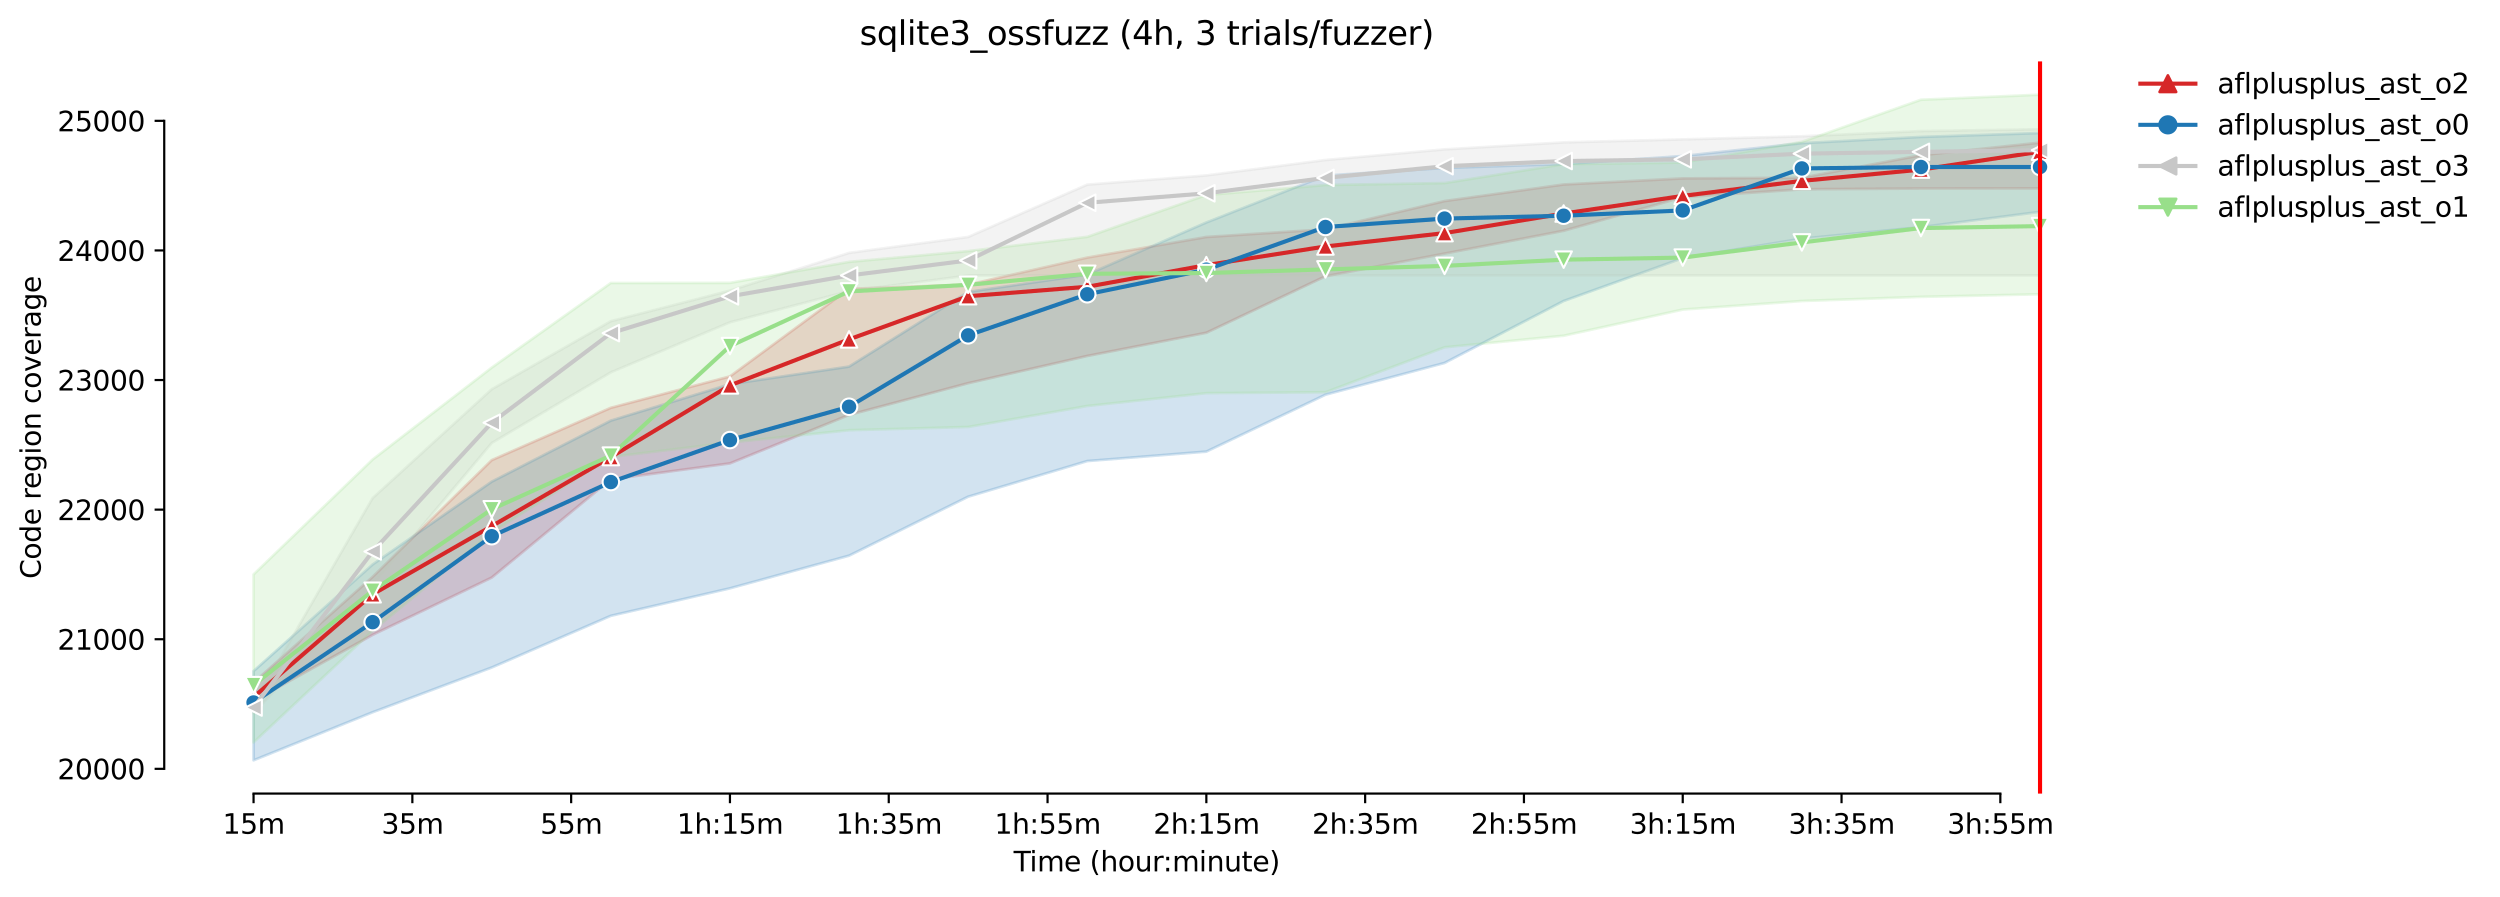 <?xml version="1.0" encoding="utf-8" standalone="no"?>
<!DOCTYPE svg PUBLIC "-//W3C//DTD SVG 1.1//EN"
  "http://www.w3.org/Graphics/SVG/1.1/DTD/svg11.dtd">
<svg height="325.986pt" version="1.1" viewBox="0 0 908.643 325.986" width="908.643pt" xmlns="http://www.w3.org/2000/svg" xmlns:xlink="http://www.w3.org/1999/xlink">
 <defs>
  <style type="text/css">*{stroke-linecap:butt;stroke-linejoin:round;}</style>
 </defs>
 <g id="figure_1">
  <g id="patch_1">
   <path d="M 0 325.986 
L 908.643 325.986 
L 908.643 0 
L 0 0 
z
" style="fill:#ffffff;"/>
  </g>
  <g id="axes_1">
   <g id="patch_2">
    <path d="M 59.691 288.43 
L 773.931 288.43 
L 773.931 22.318 
L 59.691 22.318 
z
" style="fill:#ffffff;"/>
   </g>
   <g id="PolyCollection_1">
    <defs>
     <path d="M 92.156 -77.867 
L 92.156 -71.225 
L 135.443 -95.248 
L 178.731 -116.067 
L 222.018 -151.771 
L 265.305 -157.565 
L 308.592 -175.181 
L 351.88 -186.721 
L 395.167 -196.613 
L 438.454 -205.044 
L 481.742 -225.581 
L 525.029 -233.824 
L 568.316 -242.114 
L 611.603 -254.314 
L 654.891 -257.187 
L 698.178 -257.47 
L 741.465 -257.517 
L 741.465 -274.144 
L 741.465 -274.144 
L 698.178 -269.575 
L 654.891 -261.379 
L 611.603 -261.144 
L 568.316 -258.93 
L 525.029 -252.901 
L 481.742 -242.632 
L 438.454 -239.853 
L 395.167 -232.364 
L 351.88 -222.52 
L 308.592 -221.012 
L 265.305 -189.171 
L 222.018 -177.772 
L 178.731 -158.742 
L 135.443 -116.303 
L 92.156 -77.867 
z
" id="m84de755dce" style="stroke:#d62728;stroke-opacity:0.2;"/>
    </defs>
    <g clip-path="url(#p1e09984438)">
     <use style="fill:#d62728;fill-opacity:0.2;stroke:#d62728;stroke-opacity:0.2;" x="0" xlink:href="#m84de755dce" y="325.986"/>
    </g>
   </g>
   <g id="PolyCollection_2">
    <defs>
     <path d="M 92.156 -82.059 
L 92.156 -49.652 
L 135.443 -67.127 
L 178.731 -83.378 
L 222.018 -102.172 
L 265.305 -112.158 
L 308.592 -124.028 
L 351.88 -145.459 
L 395.167 -158.413 
L 438.454 -161.851 
L 481.742 -182.529 
L 525.029 -194.069 
L 568.316 -216.585 
L 611.603 -232.176 
L 654.891 -239.241 
L 698.178 -243.433 
L 741.465 -248.991 
L 741.465 -277.63 
L 741.465 -277.63 
L 698.178 -276.217 
L 654.891 -273.956 
L 611.603 -269.293 
L 568.316 -266.372 
L 525.029 -264.959 
L 481.742 -262.18 
L 438.454 -245.129 
L 395.167 -226.194 
L 351.88 -219.882 
L 308.592 -192.751 
L 265.305 -186.345 
L 222.018 -173.109 
L 178.731 -150.923 
L 135.443 -120.825 
L 92.156 -82.059 
z
" id="m17ff48bbee" style="stroke:#1f77b4;stroke-opacity:0.2;"/>
    </defs>
    <g clip-path="url(#p1e09984438)">
     <use style="fill:#1f77b4;fill-opacity:0.2;stroke:#1f77b4;stroke-opacity:0.2;" x="0" xlink:href="#m17ff48bbee" y="325.986"/>
    </g>
   </g>
   <g id="PolyCollection_3">
    <defs>
     <path d="M 92.156 -70.048 
L 92.156 -66.751 
L 135.443 -113.429 
L 178.731 -165.007 
L 222.018 -190.678 
L 265.305 -208.86 
L 308.592 -220.212 
L 351.88 -225.864 
L 395.167 -225.864 
L 438.454 -225.864 
L 481.742 -225.864 
L 525.029 -225.864 
L 568.316 -225.864 
L 611.603 -225.864 
L 654.891 -225.864 
L 698.178 -225.864 
L 741.465 -225.864 
L 741.465 -278.996 
L 741.465 -278.996 
L 698.178 -278.336 
L 654.891 -276.452 
L 611.603 -275.322 
L 568.316 -274.238 
L 525.029 -271.695 
L 481.742 -267.832 
L 438.454 -262.227 
L 395.167 -258.883 
L 351.88 -239.853 
L 308.592 -234.06 
L 265.305 -220.353 
L 222.018 -209.237 
L 178.731 -184.508 
L 135.443 -144.941 
L 92.156 -70.048 
z
" id="m97a56dc7e0" style="stroke:#c7c7c7;stroke-opacity:0.2;"/>
    </defs>
    <g clip-path="url(#p1e09984438)">
     <use style="fill:#c7c7c7;fill-opacity:0.2;stroke:#c7c7c7;stroke-opacity:0.2;" x="0" xlink:href="#m97a56dc7e0" y="325.986"/>
    </g>
   </g>
   <g id="PolyCollection_4">
    <defs>
     <path d="M 92.156 -117.198 
L 92.156 -56.152 
L 135.443 -96.708 
L 178.731 -132.412 
L 222.018 -159.92 
L 265.305 -165.148 
L 308.592 -169.623 
L 351.88 -170.801 
L 395.167 -178.431 
L 438.454 -183.094 
L 481.742 -183.424 
L 525.029 -199.769 
L 568.316 -203.961 
L 611.603 -213.476 
L 654.891 -216.585 
L 698.178 -218.092 
L 741.465 -219.034 
L 741.465 -291.572 
L 741.465 -291.572 
L 698.178 -289.735 
L 654.891 -274.427 
L 611.603 -266.89 
L 568.316 -266.325 
L 525.029 -259.448 
L 481.742 -258.742 
L 438.454 -255.115 
L 395.167 -239.9 
L 351.88 -234.719 
L 308.592 -230.81 
L 265.305 -223.179 
L 222.018 -223.132 
L 178.731 -192.374 
L 135.443 -158.978 
L 92.156 -117.198 
z
" id="m3c1fa48239" style="stroke:#98df8a;stroke-opacity:0.2;"/>
    </defs>
    <g clip-path="url(#p1e09984438)">
     <use style="fill:#98df8a;fill-opacity:0.2;stroke:#98df8a;stroke-opacity:0.2;" x="0" xlink:href="#m3c1fa48239" y="325.986"/>
    </g>
   </g>
   <g id="matplotlib.axis_1">
    <g id="xtick_1">
     <g id="line2d_1">
      <defs>
       <path d="M 0 0 
L 0 3.5 
" id="mfbbc780044" style="stroke:#000000;stroke-width:0.8;"/>
      </defs>
      <g>
       <use style="stroke:#000000;stroke-width:0.8;" x="92.156" xlink:href="#mfbbc780044" y="288.43"/>
      </g>
     </g>
     <g id="text_1">
      <!-- 15m -->
      <g transform="translate(80.923 303.029)scale(0.1 -0.1)">
       <defs>
        <path d="M 794 531 
L 1825 531 
L 1825 4091 
L 703 3866 
L 703 4441 
L 1819 4666 
L 2450 4666 
L 2450 531 
L 3481 531 
L 3481 0 
L 794 0 
L 794 531 
z
" id="DejaVuSans-31" transform="scale(0.016)"/>
        <path d="M 691 4666 
L 3169 4666 
L 3169 4134 
L 1269 4134 
L 1269 2991 
Q 1406 3038 1543 3061 
Q 1681 3084 1819 3084 
Q 2600 3084 3056 2656 
Q 3513 2228 3513 1497 
Q 3513 744 3044 326 
Q 2575 -91 1722 -91 
Q 1428 -91 1123 -41 
Q 819 9 494 109 
L 494 744 
Q 775 591 1075 516 
Q 1375 441 1709 441 
Q 2250 441 2565 725 
Q 2881 1009 2881 1497 
Q 2881 1984 2565 2268 
Q 2250 2553 1709 2553 
Q 1456 2553 1204 2497 
Q 953 2441 691 2322 
L 691 4666 
z
" id="DejaVuSans-35" transform="scale(0.016)"/>
        <path d="M 3328 2828 
Q 3544 3216 3844 3400 
Q 4144 3584 4550 3584 
Q 5097 3584 5394 3201 
Q 5691 2819 5691 2113 
L 5691 0 
L 5113 0 
L 5113 2094 
Q 5113 2597 4934 2840 
Q 4756 3084 4391 3084 
Q 3944 3084 3684 2787 
Q 3425 2491 3425 1978 
L 3425 0 
L 2847 0 
L 2847 2094 
Q 2847 2600 2669 2842 
Q 2491 3084 2119 3084 
Q 1678 3084 1418 2786 
Q 1159 2488 1159 1978 
L 1159 0 
L 581 0 
L 581 3500 
L 1159 3500 
L 1159 2956 
Q 1356 3278 1631 3431 
Q 1906 3584 2284 3584 
Q 2666 3584 2933 3390 
Q 3200 3197 3328 2828 
z
" id="DejaVuSans-6d" transform="scale(0.016)"/>
       </defs>
       <use xlink:href="#DejaVuSans-31"/>
       <use x="63.623" xlink:href="#DejaVuSans-35"/>
       <use x="127.246" xlink:href="#DejaVuSans-6d"/>
      </g>
     </g>
    </g>
    <g id="xtick_2">
     <g id="line2d_2">
      <g>
       <use style="stroke:#000000;stroke-width:0.8;" x="149.872" xlink:href="#mfbbc780044" y="288.43"/>
      </g>
     </g>
     <g id="text_2">
      <!-- 35m -->
      <g transform="translate(138.64 303.029)scale(0.1 -0.1)">
       <defs>
        <path d="M 2597 2516 
Q 3050 2419 3304 2112 
Q 3559 1806 3559 1356 
Q 3559 666 3084 287 
Q 2609 -91 1734 -91 
Q 1441 -91 1130 -33 
Q 819 25 488 141 
L 488 750 
Q 750 597 1062 519 
Q 1375 441 1716 441 
Q 2309 441 2620 675 
Q 2931 909 2931 1356 
Q 2931 1769 2642 2001 
Q 2353 2234 1838 2234 
L 1294 2234 
L 1294 2753 
L 1863 2753 
Q 2328 2753 2575 2939 
Q 2822 3125 2822 3475 
Q 2822 3834 2567 4026 
Q 2313 4219 1838 4219 
Q 1578 4219 1281 4162 
Q 984 4106 628 3988 
L 628 4550 
Q 988 4650 1302 4700 
Q 1616 4750 1894 4750 
Q 2613 4750 3031 4423 
Q 3450 4097 3450 3541 
Q 3450 3153 3228 2886 
Q 3006 2619 2597 2516 
z
" id="DejaVuSans-33" transform="scale(0.016)"/>
       </defs>
       <use xlink:href="#DejaVuSans-33"/>
       <use x="63.623" xlink:href="#DejaVuSans-35"/>
       <use x="127.246" xlink:href="#DejaVuSans-6d"/>
      </g>
     </g>
    </g>
    <g id="xtick_3">
     <g id="line2d_3">
      <g>
       <use style="stroke:#000000;stroke-width:0.8;" x="207.589" xlink:href="#mfbbc780044" y="288.43"/>
      </g>
     </g>
     <g id="text_3">
      <!-- 55m -->
      <g transform="translate(196.356 303.029)scale(0.1 -0.1)">
       <use xlink:href="#DejaVuSans-35"/>
       <use x="63.623" xlink:href="#DejaVuSans-35"/>
       <use x="127.246" xlink:href="#DejaVuSans-6d"/>
      </g>
     </g>
    </g>
    <g id="xtick_4">
     <g id="line2d_4">
      <g>
       <use style="stroke:#000000;stroke-width:0.8;" x="265.305" xlink:href="#mfbbc780044" y="288.43"/>
      </g>
     </g>
     <g id="text_4">
      <!-- 1h:15m -->
      <g transform="translate(246.038 303.029)scale(0.1 -0.1)">
       <defs>
        <path d="M 3513 2113 
L 3513 0 
L 2938 0 
L 2938 2094 
Q 2938 2591 2744 2837 
Q 2550 3084 2163 3084 
Q 1697 3084 1428 2787 
Q 1159 2491 1159 1978 
L 1159 0 
L 581 0 
L 581 4863 
L 1159 4863 
L 1159 2956 
Q 1366 3272 1645 3428 
Q 1925 3584 2291 3584 
Q 2894 3584 3203 3211 
Q 3513 2838 3513 2113 
z
" id="DejaVuSans-68" transform="scale(0.016)"/>
        <path d="M 750 794 
L 1409 794 
L 1409 0 
L 750 0 
L 750 794 
z
M 750 3309 
L 1409 3309 
L 1409 2516 
L 750 2516 
L 750 3309 
z
" id="DejaVuSans-3a" transform="scale(0.016)"/>
       </defs>
       <use xlink:href="#DejaVuSans-31"/>
       <use x="63.623" xlink:href="#DejaVuSans-68"/>
       <use x="127.002" xlink:href="#DejaVuSans-3a"/>
       <use x="160.693" xlink:href="#DejaVuSans-31"/>
       <use x="224.316" xlink:href="#DejaVuSans-35"/>
       <use x="287.939" xlink:href="#DejaVuSans-6d"/>
      </g>
     </g>
    </g>
    <g id="xtick_5">
     <g id="line2d_5">
      <g>
       <use style="stroke:#000000;stroke-width:0.8;" x="323.022" xlink:href="#mfbbc780044" y="288.43"/>
      </g>
     </g>
     <g id="text_5">
      <!-- 1h:35m -->
      <g transform="translate(303.754 303.029)scale(0.1 -0.1)">
       <use xlink:href="#DejaVuSans-31"/>
       <use x="63.623" xlink:href="#DejaVuSans-68"/>
       <use x="127.002" xlink:href="#DejaVuSans-3a"/>
       <use x="160.693" xlink:href="#DejaVuSans-33"/>
       <use x="224.316" xlink:href="#DejaVuSans-35"/>
       <use x="287.939" xlink:href="#DejaVuSans-6d"/>
      </g>
     </g>
    </g>
    <g id="xtick_6">
     <g id="line2d_6">
      <g>
       <use style="stroke:#000000;stroke-width:0.8;" x="380.738" xlink:href="#mfbbc780044" y="288.43"/>
      </g>
     </g>
     <g id="text_6">
      <!-- 1h:55m -->
      <g transform="translate(361.471 303.029)scale(0.1 -0.1)">
       <use xlink:href="#DejaVuSans-31"/>
       <use x="63.623" xlink:href="#DejaVuSans-68"/>
       <use x="127.002" xlink:href="#DejaVuSans-3a"/>
       <use x="160.693" xlink:href="#DejaVuSans-35"/>
       <use x="224.316" xlink:href="#DejaVuSans-35"/>
       <use x="287.939" xlink:href="#DejaVuSans-6d"/>
      </g>
     </g>
    </g>
    <g id="xtick_7">
     <g id="line2d_7">
      <g>
       <use style="stroke:#000000;stroke-width:0.8;" x="438.454" xlink:href="#mfbbc780044" y="288.43"/>
      </g>
     </g>
     <g id="text_7">
      <!-- 2h:15m -->
      <g transform="translate(419.187 303.029)scale(0.1 -0.1)">
       <defs>
        <path d="M 1228 531 
L 3431 531 
L 3431 0 
L 469 0 
L 469 531 
Q 828 903 1448 1529 
Q 2069 2156 2228 2338 
Q 2531 2678 2651 2914 
Q 2772 3150 2772 3378 
Q 2772 3750 2511 3984 
Q 2250 4219 1831 4219 
Q 1534 4219 1204 4116 
Q 875 4013 500 3803 
L 500 4441 
Q 881 4594 1212 4672 
Q 1544 4750 1819 4750 
Q 2544 4750 2975 4387 
Q 3406 4025 3406 3419 
Q 3406 3131 3298 2873 
Q 3191 2616 2906 2266 
Q 2828 2175 2409 1742 
Q 1991 1309 1228 531 
z
" id="DejaVuSans-32" transform="scale(0.016)"/>
       </defs>
       <use xlink:href="#DejaVuSans-32"/>
       <use x="63.623" xlink:href="#DejaVuSans-68"/>
       <use x="127.002" xlink:href="#DejaVuSans-3a"/>
       <use x="160.693" xlink:href="#DejaVuSans-31"/>
       <use x="224.316" xlink:href="#DejaVuSans-35"/>
       <use x="287.939" xlink:href="#DejaVuSans-6d"/>
      </g>
     </g>
    </g>
    <g id="xtick_8">
     <g id="line2d_8">
      <g>
       <use style="stroke:#000000;stroke-width:0.8;" x="496.171" xlink:href="#mfbbc780044" y="288.43"/>
      </g>
     </g>
     <g id="text_8">
      <!-- 2h:35m -->
      <g transform="translate(476.903 303.029)scale(0.1 -0.1)">
       <use xlink:href="#DejaVuSans-32"/>
       <use x="63.623" xlink:href="#DejaVuSans-68"/>
       <use x="127.002" xlink:href="#DejaVuSans-3a"/>
       <use x="160.693" xlink:href="#DejaVuSans-33"/>
       <use x="224.316" xlink:href="#DejaVuSans-35"/>
       <use x="287.939" xlink:href="#DejaVuSans-6d"/>
      </g>
     </g>
    </g>
    <g id="xtick_9">
     <g id="line2d_9">
      <g>
       <use style="stroke:#000000;stroke-width:0.8;" x="553.887" xlink:href="#mfbbc780044" y="288.43"/>
      </g>
     </g>
     <g id="text_9">
      <!-- 2h:55m -->
      <g transform="translate(534.62 303.029)scale(0.1 -0.1)">
       <use xlink:href="#DejaVuSans-32"/>
       <use x="63.623" xlink:href="#DejaVuSans-68"/>
       <use x="127.002" xlink:href="#DejaVuSans-3a"/>
       <use x="160.693" xlink:href="#DejaVuSans-35"/>
       <use x="224.316" xlink:href="#DejaVuSans-35"/>
       <use x="287.939" xlink:href="#DejaVuSans-6d"/>
      </g>
     </g>
    </g>
    <g id="xtick_10">
     <g id="line2d_10">
      <g>
       <use style="stroke:#000000;stroke-width:0.8;" x="611.603" xlink:href="#mfbbc780044" y="288.43"/>
      </g>
     </g>
     <g id="text_10">
      <!-- 3h:15m -->
      <g transform="translate(592.336 303.029)scale(0.1 -0.1)">
       <use xlink:href="#DejaVuSans-33"/>
       <use x="63.623" xlink:href="#DejaVuSans-68"/>
       <use x="127.002" xlink:href="#DejaVuSans-3a"/>
       <use x="160.693" xlink:href="#DejaVuSans-31"/>
       <use x="224.316" xlink:href="#DejaVuSans-35"/>
       <use x="287.939" xlink:href="#DejaVuSans-6d"/>
      </g>
     </g>
    </g>
    <g id="xtick_11">
     <g id="line2d_11">
      <g>
       <use style="stroke:#000000;stroke-width:0.8;" x="669.32" xlink:href="#mfbbc780044" y="288.43"/>
      </g>
     </g>
     <g id="text_11">
      <!-- 3h:35m -->
      <g transform="translate(650.053 303.029)scale(0.1 -0.1)">
       <use xlink:href="#DejaVuSans-33"/>
       <use x="63.623" xlink:href="#DejaVuSans-68"/>
       <use x="127.002" xlink:href="#DejaVuSans-3a"/>
       <use x="160.693" xlink:href="#DejaVuSans-33"/>
       <use x="224.316" xlink:href="#DejaVuSans-35"/>
       <use x="287.939" xlink:href="#DejaVuSans-6d"/>
      </g>
     </g>
    </g>
    <g id="xtick_12">
     <g id="line2d_12">
      <g>
       <use style="stroke:#000000;stroke-width:0.8;" x="727.036" xlink:href="#mfbbc780044" y="288.43"/>
      </g>
     </g>
     <g id="text_12">
      <!-- 3h:55m -->
      <g transform="translate(707.769 303.029)scale(0.1 -0.1)">
       <use xlink:href="#DejaVuSans-33"/>
       <use x="63.623" xlink:href="#DejaVuSans-68"/>
       <use x="127.002" xlink:href="#DejaVuSans-3a"/>
       <use x="160.693" xlink:href="#DejaVuSans-35"/>
       <use x="224.316" xlink:href="#DejaVuSans-35"/>
       <use x="287.939" xlink:href="#DejaVuSans-6d"/>
      </g>
     </g>
    </g>
    <g id="text_13">
     <!-- Time (hour:minute) -->
     <g transform="translate(368.404 316.707)scale(0.1 -0.1)">
      <defs>
       <path d="M -19 4666 
L 3928 4666 
L 3928 4134 
L 2272 4134 
L 2272 0 
L 1638 0 
L 1638 4134 
L -19 4134 
L -19 4666 
z
" id="DejaVuSans-54" transform="scale(0.016)"/>
       <path d="M 603 3500 
L 1178 3500 
L 1178 0 
L 603 0 
L 603 3500 
z
M 603 4863 
L 1178 4863 
L 1178 4134 
L 603 4134 
L 603 4863 
z
" id="DejaVuSans-69" transform="scale(0.016)"/>
       <path d="M 3597 1894 
L 3597 1613 
L 953 1613 
Q 991 1019 1311 708 
Q 1631 397 2203 397 
Q 2534 397 2845 478 
Q 3156 559 3463 722 
L 3463 178 
Q 3153 47 2828 -22 
Q 2503 -91 2169 -91 
Q 1331 -91 842 396 
Q 353 884 353 1716 
Q 353 2575 817 3079 
Q 1281 3584 2069 3584 
Q 2775 3584 3186 3129 
Q 3597 2675 3597 1894 
z
M 3022 2063 
Q 3016 2534 2758 2815 
Q 2500 3097 2075 3097 
Q 1594 3097 1305 2825 
Q 1016 2553 972 2059 
L 3022 2063 
z
" id="DejaVuSans-65" transform="scale(0.016)"/>
       <path id="DejaVuSans-20" transform="scale(0.016)"/>
       <path d="M 1984 4856 
Q 1566 4138 1362 3434 
Q 1159 2731 1159 2009 
Q 1159 1288 1364 580 
Q 1569 -128 1984 -844 
L 1484 -844 
Q 1016 -109 783 600 
Q 550 1309 550 2009 
Q 550 2706 781 3412 
Q 1013 4119 1484 4856 
L 1984 4856 
z
" id="DejaVuSans-28" transform="scale(0.016)"/>
       <path d="M 1959 3097 
Q 1497 3097 1228 2736 
Q 959 2375 959 1747 
Q 959 1119 1226 758 
Q 1494 397 1959 397 
Q 2419 397 2687 759 
Q 2956 1122 2956 1747 
Q 2956 2369 2687 2733 
Q 2419 3097 1959 3097 
z
M 1959 3584 
Q 2709 3584 3137 3096 
Q 3566 2609 3566 1747 
Q 3566 888 3137 398 
Q 2709 -91 1959 -91 
Q 1206 -91 779 398 
Q 353 888 353 1747 
Q 353 2609 779 3096 
Q 1206 3584 1959 3584 
z
" id="DejaVuSans-6f" transform="scale(0.016)"/>
       <path d="M 544 1381 
L 544 3500 
L 1119 3500 
L 1119 1403 
Q 1119 906 1312 657 
Q 1506 409 1894 409 
Q 2359 409 2629 706 
Q 2900 1003 2900 1516 
L 2900 3500 
L 3475 3500 
L 3475 0 
L 2900 0 
L 2900 538 
Q 2691 219 2414 64 
Q 2138 -91 1772 -91 
Q 1169 -91 856 284 
Q 544 659 544 1381 
z
M 1991 3584 
L 1991 3584 
z
" id="DejaVuSans-75" transform="scale(0.016)"/>
       <path d="M 2631 2963 
Q 2534 3019 2420 3045 
Q 2306 3072 2169 3072 
Q 1681 3072 1420 2755 
Q 1159 2438 1159 1844 
L 1159 0 
L 581 0 
L 581 3500 
L 1159 3500 
L 1159 2956 
Q 1341 3275 1631 3429 
Q 1922 3584 2338 3584 
Q 2397 3584 2469 3576 
Q 2541 3569 2628 3553 
L 2631 2963 
z
" id="DejaVuSans-72" transform="scale(0.016)"/>
       <path d="M 3513 2113 
L 3513 0 
L 2938 0 
L 2938 2094 
Q 2938 2591 2744 2837 
Q 2550 3084 2163 3084 
Q 1697 3084 1428 2787 
Q 1159 2491 1159 1978 
L 1159 0 
L 581 0 
L 581 3500 
L 1159 3500 
L 1159 2956 
Q 1366 3272 1645 3428 
Q 1925 3584 2291 3584 
Q 2894 3584 3203 3211 
Q 3513 2838 3513 2113 
z
" id="DejaVuSans-6e" transform="scale(0.016)"/>
       <path d="M 1172 4494 
L 1172 3500 
L 2356 3500 
L 2356 3053 
L 1172 3053 
L 1172 1153 
Q 1172 725 1289 603 
Q 1406 481 1766 481 
L 2356 481 
L 2356 0 
L 1766 0 
Q 1100 0 847 248 
Q 594 497 594 1153 
L 594 3053 
L 172 3053 
L 172 3500 
L 594 3500 
L 594 4494 
L 1172 4494 
z
" id="DejaVuSans-74" transform="scale(0.016)"/>
       <path d="M 513 4856 
L 1013 4856 
Q 1481 4119 1714 3412 
Q 1947 2706 1947 2009 
Q 1947 1309 1714 600 
Q 1481 -109 1013 -844 
L 513 -844 
Q 928 -128 1133 580 
Q 1338 1288 1338 2009 
Q 1338 2731 1133 3434 
Q 928 4138 513 4856 
z
" id="DejaVuSans-29" transform="scale(0.016)"/>
      </defs>
      <use xlink:href="#DejaVuSans-54"/>
      <use x="57.959" xlink:href="#DejaVuSans-69"/>
      <use x="85.742" xlink:href="#DejaVuSans-6d"/>
      <use x="183.154" xlink:href="#DejaVuSans-65"/>
      <use x="244.678" xlink:href="#DejaVuSans-20"/>
      <use x="276.465" xlink:href="#DejaVuSans-28"/>
      <use x="315.479" xlink:href="#DejaVuSans-68"/>
      <use x="378.857" xlink:href="#DejaVuSans-6f"/>
      <use x="440.039" xlink:href="#DejaVuSans-75"/>
      <use x="503.418" xlink:href="#DejaVuSans-72"/>
      <use x="542.781" xlink:href="#DejaVuSans-3a"/>
      <use x="576.473" xlink:href="#DejaVuSans-6d"/>
      <use x="673.885" xlink:href="#DejaVuSans-69"/>
      <use x="701.668" xlink:href="#DejaVuSans-6e"/>
      <use x="765.047" xlink:href="#DejaVuSans-75"/>
      <use x="828.426" xlink:href="#DejaVuSans-74"/>
      <use x="867.635" xlink:href="#DejaVuSans-65"/>
      <use x="929.158" xlink:href="#DejaVuSans-29"/>
     </g>
    </g>
   </g>
   <g id="matplotlib.axis_2">
    <g id="ytick_1">
     <g id="line2d_13">
      <defs>
       <path d="M 0 0 
L -3.5 0 
" id="mb61b79e078" style="stroke:#000000;stroke-width:0.8;"/>
      </defs>
      <g>
       <use style="stroke:#000000;stroke-width:0.8;" x="59.691" xlink:href="#mb61b79e078" y="279.443"/>
      </g>
     </g>
     <g id="text_14">
      <!-- 20000 -->
      <g transform="translate(20.878 283.242)scale(0.1 -0.1)">
       <defs>
        <path d="M 2034 4250 
Q 1547 4250 1301 3770 
Q 1056 3291 1056 2328 
Q 1056 1369 1301 889 
Q 1547 409 2034 409 
Q 2525 409 2770 889 
Q 3016 1369 3016 2328 
Q 3016 3291 2770 3770 
Q 2525 4250 2034 4250 
z
M 2034 4750 
Q 2819 4750 3233 4129 
Q 3647 3509 3647 2328 
Q 3647 1150 3233 529 
Q 2819 -91 2034 -91 
Q 1250 -91 836 529 
Q 422 1150 422 2328 
Q 422 3509 836 4129 
Q 1250 4750 2034 4750 
z
" id="DejaVuSans-30" transform="scale(0.016)"/>
       </defs>
       <use xlink:href="#DejaVuSans-32"/>
       <use x="63.623" xlink:href="#DejaVuSans-30"/>
       <use x="127.246" xlink:href="#DejaVuSans-30"/>
       <use x="190.869" xlink:href="#DejaVuSans-30"/>
       <use x="254.492" xlink:href="#DejaVuSans-30"/>
      </g>
     </g>
    </g>
    <g id="ytick_2">
     <g id="line2d_14">
      <g>
       <use style="stroke:#000000;stroke-width:0.8;" x="59.691" xlink:href="#mb61b79e078" y="232.34"/>
      </g>
     </g>
     <g id="text_15">
      <!-- 21000 -->
      <g transform="translate(20.878 236.139)scale(0.1 -0.1)">
       <use xlink:href="#DejaVuSans-32"/>
       <use x="63.623" xlink:href="#DejaVuSans-31"/>
       <use x="127.246" xlink:href="#DejaVuSans-30"/>
       <use x="190.869" xlink:href="#DejaVuSans-30"/>
       <use x="254.492" xlink:href="#DejaVuSans-30"/>
      </g>
     </g>
    </g>
    <g id="ytick_3">
     <g id="line2d_15">
      <g>
       <use style="stroke:#000000;stroke-width:0.8;" x="59.691" xlink:href="#mb61b79e078" y="185.237"/>
      </g>
     </g>
     <g id="text_16">
      <!-- 22000 -->
      <g transform="translate(20.878 189.037)scale(0.1 -0.1)">
       <use xlink:href="#DejaVuSans-32"/>
       <use x="63.623" xlink:href="#DejaVuSans-32"/>
       <use x="127.246" xlink:href="#DejaVuSans-30"/>
       <use x="190.869" xlink:href="#DejaVuSans-30"/>
       <use x="254.492" xlink:href="#DejaVuSans-30"/>
      </g>
     </g>
    </g>
    <g id="ytick_4">
     <g id="line2d_16">
      <g>
       <use style="stroke:#000000;stroke-width:0.8;" x="59.691" xlink:href="#mb61b79e078" y="138.134"/>
      </g>
     </g>
     <g id="text_17">
      <!-- 23000 -->
      <g transform="translate(20.878 141.934)scale(0.1 -0.1)">
       <use xlink:href="#DejaVuSans-32"/>
       <use x="63.623" xlink:href="#DejaVuSans-33"/>
       <use x="127.246" xlink:href="#DejaVuSans-30"/>
       <use x="190.869" xlink:href="#DejaVuSans-30"/>
       <use x="254.492" xlink:href="#DejaVuSans-30"/>
      </g>
     </g>
    </g>
    <g id="ytick_5">
     <g id="line2d_17">
      <g>
       <use style="stroke:#000000;stroke-width:0.8;" x="59.691" xlink:href="#mb61b79e078" y="91.032"/>
      </g>
     </g>
     <g id="text_18">
      <!-- 24000 -->
      <g transform="translate(20.878 94.831)scale(0.1 -0.1)">
       <defs>
        <path d="M 2419 4116 
L 825 1625 
L 2419 1625 
L 2419 4116 
z
M 2253 4666 
L 3047 4666 
L 3047 1625 
L 3713 1625 
L 3713 1100 
L 3047 1100 
L 3047 0 
L 2419 0 
L 2419 1100 
L 313 1100 
L 313 1709 
L 2253 4666 
z
" id="DejaVuSans-34" transform="scale(0.016)"/>
       </defs>
       <use xlink:href="#DejaVuSans-32"/>
       <use x="63.623" xlink:href="#DejaVuSans-34"/>
       <use x="127.246" xlink:href="#DejaVuSans-30"/>
       <use x="190.869" xlink:href="#DejaVuSans-30"/>
       <use x="254.492" xlink:href="#DejaVuSans-30"/>
      </g>
     </g>
    </g>
    <g id="ytick_6">
     <g id="line2d_18">
      <g>
       <use style="stroke:#000000;stroke-width:0.8;" x="59.691" xlink:href="#mb61b79e078" y="43.929"/>
      </g>
     </g>
     <g id="text_19">
      <!-- 25000 -->
      <g transform="translate(20.878 47.728)scale(0.1 -0.1)">
       <use xlink:href="#DejaVuSans-32"/>
       <use x="63.623" xlink:href="#DejaVuSans-35"/>
       <use x="127.246" xlink:href="#DejaVuSans-30"/>
       <use x="190.869" xlink:href="#DejaVuSans-30"/>
       <use x="254.492" xlink:href="#DejaVuSans-30"/>
      </g>
     </g>
    </g>
    <g id="text_20">
     <!-- Code region coverage -->
     <g transform="translate(14.798 210.38)rotate(-90)scale(0.1 -0.1)">
      <defs>
       <path d="M 4122 4306 
L 4122 3641 
Q 3803 3938 3442 4084 
Q 3081 4231 2675 4231 
Q 1875 4231 1450 3742 
Q 1025 3253 1025 2328 
Q 1025 1406 1450 917 
Q 1875 428 2675 428 
Q 3081 428 3442 575 
Q 3803 722 4122 1019 
L 4122 359 
Q 3791 134 3420 21 
Q 3050 -91 2638 -91 
Q 1578 -91 968 557 
Q 359 1206 359 2328 
Q 359 3453 968 4101 
Q 1578 4750 2638 4750 
Q 3056 4750 3426 4639 
Q 3797 4528 4122 4306 
z
" id="DejaVuSans-43" transform="scale(0.016)"/>
       <path d="M 2906 2969 
L 2906 4863 
L 3481 4863 
L 3481 0 
L 2906 0 
L 2906 525 
Q 2725 213 2448 61 
Q 2172 -91 1784 -91 
Q 1150 -91 751 415 
Q 353 922 353 1747 
Q 353 2572 751 3078 
Q 1150 3584 1784 3584 
Q 2172 3584 2448 3432 
Q 2725 3281 2906 2969 
z
M 947 1747 
Q 947 1113 1208 752 
Q 1469 391 1925 391 
Q 2381 391 2643 752 
Q 2906 1113 2906 1747 
Q 2906 2381 2643 2742 
Q 2381 3103 1925 3103 
Q 1469 3103 1208 2742 
Q 947 2381 947 1747 
z
" id="DejaVuSans-64" transform="scale(0.016)"/>
       <path d="M 2906 1791 
Q 2906 2416 2648 2759 
Q 2391 3103 1925 3103 
Q 1463 3103 1205 2759 
Q 947 2416 947 1791 
Q 947 1169 1205 825 
Q 1463 481 1925 481 
Q 2391 481 2648 825 
Q 2906 1169 2906 1791 
z
M 3481 434 
Q 3481 -459 3084 -895 
Q 2688 -1331 1869 -1331 
Q 1566 -1331 1297 -1286 
Q 1028 -1241 775 -1147 
L 775 -588 
Q 1028 -725 1275 -790 
Q 1522 -856 1778 -856 
Q 2344 -856 2625 -561 
Q 2906 -266 2906 331 
L 2906 616 
Q 2728 306 2450 153 
Q 2172 0 1784 0 
Q 1141 0 747 490 
Q 353 981 353 1791 
Q 353 2603 747 3093 
Q 1141 3584 1784 3584 
Q 2172 3584 2450 3431 
Q 2728 3278 2906 2969 
L 2906 3500 
L 3481 3500 
L 3481 434 
z
" id="DejaVuSans-67" transform="scale(0.016)"/>
       <path d="M 3122 3366 
L 3122 2828 
Q 2878 2963 2633 3030 
Q 2388 3097 2138 3097 
Q 1578 3097 1268 2742 
Q 959 2388 959 1747 
Q 959 1106 1268 751 
Q 1578 397 2138 397 
Q 2388 397 2633 464 
Q 2878 531 3122 666 
L 3122 134 
Q 2881 22 2623 -34 
Q 2366 -91 2075 -91 
Q 1284 -91 818 406 
Q 353 903 353 1747 
Q 353 2603 823 3093 
Q 1294 3584 2113 3584 
Q 2378 3584 2631 3529 
Q 2884 3475 3122 3366 
z
" id="DejaVuSans-63" transform="scale(0.016)"/>
       <path d="M 191 3500 
L 800 3500 
L 1894 563 
L 2988 3500 
L 3597 3500 
L 2284 0 
L 1503 0 
L 191 3500 
z
" id="DejaVuSans-76" transform="scale(0.016)"/>
       <path d="M 2194 1759 
Q 1497 1759 1228 1600 
Q 959 1441 959 1056 
Q 959 750 1161 570 
Q 1363 391 1709 391 
Q 2188 391 2477 730 
Q 2766 1069 2766 1631 
L 2766 1759 
L 2194 1759 
z
M 3341 1997 
L 3341 0 
L 2766 0 
L 2766 531 
Q 2569 213 2275 61 
Q 1981 -91 1556 -91 
Q 1019 -91 701 211 
Q 384 513 384 1019 
Q 384 1609 779 1909 
Q 1175 2209 1959 2209 
L 2766 2209 
L 2766 2266 
Q 2766 2663 2505 2880 
Q 2244 3097 1772 3097 
Q 1472 3097 1187 3025 
Q 903 2953 641 2809 
L 641 3341 
Q 956 3463 1253 3523 
Q 1550 3584 1831 3584 
Q 2591 3584 2966 3190 
Q 3341 2797 3341 1997 
z
" id="DejaVuSans-61" transform="scale(0.016)"/>
      </defs>
      <use xlink:href="#DejaVuSans-43"/>
      <use x="69.824" xlink:href="#DejaVuSans-6f"/>
      <use x="131.006" xlink:href="#DejaVuSans-64"/>
      <use x="194.482" xlink:href="#DejaVuSans-65"/>
      <use x="256.006" xlink:href="#DejaVuSans-20"/>
      <use x="287.793" xlink:href="#DejaVuSans-72"/>
      <use x="326.656" xlink:href="#DejaVuSans-65"/>
      <use x="388.18" xlink:href="#DejaVuSans-67"/>
      <use x="451.656" xlink:href="#DejaVuSans-69"/>
      <use x="479.439" xlink:href="#DejaVuSans-6f"/>
      <use x="540.621" xlink:href="#DejaVuSans-6e"/>
      <use x="604" xlink:href="#DejaVuSans-20"/>
      <use x="635.787" xlink:href="#DejaVuSans-63"/>
      <use x="690.768" xlink:href="#DejaVuSans-6f"/>
      <use x="751.949" xlink:href="#DejaVuSans-76"/>
      <use x="811.129" xlink:href="#DejaVuSans-65"/>
      <use x="872.652" xlink:href="#DejaVuSans-72"/>
      <use x="913.766" xlink:href="#DejaVuSans-61"/>
      <use x="975.045" xlink:href="#DejaVuSans-67"/>
      <use x="1038.521" xlink:href="#DejaVuSans-65"/>
     </g>
    </g>
   </g>
   <g id="line2d_19">
    <path clip-path="url(#p1e09984438)" d="M 92.156 253.348 
L 135.443 215.995 
L 178.731 191.219 
L 222.018 166.114 
L 265.305 140.066 
L 308.592 123.344 
L 351.88 107.659 
L 395.167 104.22 
L 438.454 96.354 
L 481.742 89.572 
L 525.029 84.72 
L 568.316 77.607 
L 611.603 71.201 
L 654.891 65.737 
L 698.178 61.64 
L 741.465 55.139 
" style="fill:none;stroke:#d62728;stroke-linecap:square;stroke-width:1.5;"/>
    <defs>
     <path d="M 0 -3 
L -3 3 
L 3 3 
z
" id="m390ddc9329" style="stroke:#ffffff;stroke-linejoin:miter;stroke-width:0.75;"/>
    </defs>
    <g clip-path="url(#p1e09984438)">
     <use style="fill:#d62728;stroke:#ffffff;stroke-linejoin:miter;stroke-width:0.75;" x="92.156" xlink:href="#m390ddc9329" y="253.348"/>
     <use style="fill:#d62728;stroke:#ffffff;stroke-linejoin:miter;stroke-width:0.75;" x="135.443" xlink:href="#m390ddc9329" y="215.995"/>
     <use style="fill:#d62728;stroke:#ffffff;stroke-linejoin:miter;stroke-width:0.75;" x="178.731" xlink:href="#m390ddc9329" y="191.219"/>
     <use style="fill:#d62728;stroke:#ffffff;stroke-linejoin:miter;stroke-width:0.75;" x="222.018" xlink:href="#m390ddc9329" y="166.114"/>
     <use style="fill:#d62728;stroke:#ffffff;stroke-linejoin:miter;stroke-width:0.75;" x="265.305" xlink:href="#m390ddc9329" y="140.066"/>
     <use style="fill:#d62728;stroke:#ffffff;stroke-linejoin:miter;stroke-width:0.75;" x="308.592" xlink:href="#m390ddc9329" y="123.344"/>
     <use style="fill:#d62728;stroke:#ffffff;stroke-linejoin:miter;stroke-width:0.75;" x="351.88" xlink:href="#m390ddc9329" y="107.659"/>
     <use style="fill:#d62728;stroke:#ffffff;stroke-linejoin:miter;stroke-width:0.75;" x="395.167" xlink:href="#m390ddc9329" y="104.22"/>
     <use style="fill:#d62728;stroke:#ffffff;stroke-linejoin:miter;stroke-width:0.75;" x="438.454" xlink:href="#m390ddc9329" y="96.354"/>
     <use style="fill:#d62728;stroke:#ffffff;stroke-linejoin:miter;stroke-width:0.75;" x="481.742" xlink:href="#m390ddc9329" y="89.572"/>
     <use style="fill:#d62728;stroke:#ffffff;stroke-linejoin:miter;stroke-width:0.75;" x="525.029" xlink:href="#m390ddc9329" y="84.72"/>
     <use style="fill:#d62728;stroke:#ffffff;stroke-linejoin:miter;stroke-width:0.75;" x="568.316" xlink:href="#m390ddc9329" y="77.607"/>
     <use style="fill:#d62728;stroke:#ffffff;stroke-linejoin:miter;stroke-width:0.75;" x="611.603" xlink:href="#m390ddc9329" y="71.201"/>
     <use style="fill:#d62728;stroke:#ffffff;stroke-linejoin:miter;stroke-width:0.75;" x="654.891" xlink:href="#m390ddc9329" y="65.737"/>
     <use style="fill:#d62728;stroke:#ffffff;stroke-linejoin:miter;stroke-width:0.75;" x="698.178" xlink:href="#m390ddc9329" y="61.64"/>
     <use style="fill:#d62728;stroke:#ffffff;stroke-linejoin:miter;stroke-width:0.75;" x="741.465" xlink:href="#m390ddc9329" y="55.139"/>
    </g>
   </g>
   <g id="line2d_20">
    <path clip-path="url(#p1e09984438)" d="M 92.156 255.326 
L 135.443 226.123 
L 178.731 194.893 
L 222.018 175.204 
L 265.305 159.943 
L 308.592 147.838 
L 351.88 121.884 
L 395.167 106.952 
L 438.454 98.003 
L 481.742 82.506 
L 525.029 79.444 
L 568.316 78.408 
L 611.603 76.477 
L 654.891 61.216 
L 698.178 60.697 
L 741.465 60.697 
" style="fill:none;stroke:#1f77b4;stroke-linecap:square;stroke-width:1.5;"/>
    <defs>
     <path d="M 0 3 
C 0.796 3 1.559 2.684 2.121 2.121 
C 2.684 1.559 3 0.796 3 0 
C 3 -0.796 2.684 -1.559 2.121 -2.121 
C 1.559 -2.684 0.796 -3 0 -3 
C -0.796 -3 -1.559 -2.684 -2.121 -2.121 
C -2.684 -1.559 -3 -0.796 -3 0 
C -3 0.796 -2.684 1.559 -2.121 2.121 
C -1.559 2.684 -0.796 3 0 3 
z
" id="m2a74303580" style="stroke:#ffffff;stroke-width:0.75;"/>
    </defs>
    <g clip-path="url(#p1e09984438)">
     <use style="fill:#1f77b4;stroke:#ffffff;stroke-width:0.75;" x="92.156" xlink:href="#m2a74303580" y="255.326"/>
     <use style="fill:#1f77b4;stroke:#ffffff;stroke-width:0.75;" x="135.443" xlink:href="#m2a74303580" y="226.123"/>
     <use style="fill:#1f77b4;stroke:#ffffff;stroke-width:0.75;" x="178.731" xlink:href="#m2a74303580" y="194.893"/>
     <use style="fill:#1f77b4;stroke:#ffffff;stroke-width:0.75;" x="222.018" xlink:href="#m2a74303580" y="175.204"/>
     <use style="fill:#1f77b4;stroke:#ffffff;stroke-width:0.75;" x="265.305" xlink:href="#m2a74303580" y="159.943"/>
     <use style="fill:#1f77b4;stroke:#ffffff;stroke-width:0.75;" x="308.592" xlink:href="#m2a74303580" y="147.838"/>
     <use style="fill:#1f77b4;stroke:#ffffff;stroke-width:0.75;" x="351.88" xlink:href="#m2a74303580" y="121.884"/>
     <use style="fill:#1f77b4;stroke:#ffffff;stroke-width:0.75;" x="395.167" xlink:href="#m2a74303580" y="106.952"/>
     <use style="fill:#1f77b4;stroke:#ffffff;stroke-width:0.75;" x="438.454" xlink:href="#m2a74303580" y="98.003"/>
     <use style="fill:#1f77b4;stroke:#ffffff;stroke-width:0.75;" x="481.742" xlink:href="#m2a74303580" y="82.506"/>
     <use style="fill:#1f77b4;stroke:#ffffff;stroke-width:0.75;" x="525.029" xlink:href="#m2a74303580" y="79.444"/>
     <use style="fill:#1f77b4;stroke:#ffffff;stroke-width:0.75;" x="568.316" xlink:href="#m2a74303580" y="78.408"/>
     <use style="fill:#1f77b4;stroke:#ffffff;stroke-width:0.75;" x="611.603" xlink:href="#m2a74303580" y="76.477"/>
     <use style="fill:#1f77b4;stroke:#ffffff;stroke-width:0.75;" x="654.891" xlink:href="#m2a74303580" y="61.216"/>
     <use style="fill:#1f77b4;stroke:#ffffff;stroke-width:0.75;" x="698.178" xlink:href="#m2a74303580" y="60.697"/>
     <use style="fill:#1f77b4;stroke:#ffffff;stroke-width:0.75;" x="741.465" xlink:href="#m2a74303580" y="60.697"/>
    </g>
   </g>
   <g id="line2d_21">
    <path clip-path="url(#p1e09984438)" d="M 92.156 257.163 
L 135.443 200.452 
L 178.731 153.631 
L 222.018 121.083 
L 265.305 107.706 
L 308.592 100.123 
L 351.88 94.659 
L 395.167 73.698 
L 438.454 70.259 
L 481.742 64.654 
L 525.029 60.415 
L 568.316 58.531 
L 611.603 57.918 
L 654.891 55.846 
L 698.178 55.186 
L 741.465 54.574 
" style="fill:none;stroke:#c7c7c7;stroke-linecap:square;stroke-width:1.5;"/>
    <defs>
     <path d="M -3 -0 
L 3 3 
L 3 -3 
z
" id="m1b3664f59c" style="stroke:#ffffff;stroke-linejoin:miter;stroke-width:0.75;"/>
    </defs>
    <g clip-path="url(#p1e09984438)">
     <use style="fill:#c7c7c7;stroke:#ffffff;stroke-linejoin:miter;stroke-width:0.75;" x="92.156" xlink:href="#m1b3664f59c" y="257.163"/>
     <use style="fill:#c7c7c7;stroke:#ffffff;stroke-linejoin:miter;stroke-width:0.75;" x="135.443" xlink:href="#m1b3664f59c" y="200.452"/>
     <use style="fill:#c7c7c7;stroke:#ffffff;stroke-linejoin:miter;stroke-width:0.75;" x="178.731" xlink:href="#m1b3664f59c" y="153.631"/>
     <use style="fill:#c7c7c7;stroke:#ffffff;stroke-linejoin:miter;stroke-width:0.75;" x="222.018" xlink:href="#m1b3664f59c" y="121.083"/>
     <use style="fill:#c7c7c7;stroke:#ffffff;stroke-linejoin:miter;stroke-width:0.75;" x="265.305" xlink:href="#m1b3664f59c" y="107.706"/>
     <use style="fill:#c7c7c7;stroke:#ffffff;stroke-linejoin:miter;stroke-width:0.75;" x="308.592" xlink:href="#m1b3664f59c" y="100.123"/>
     <use style="fill:#c7c7c7;stroke:#ffffff;stroke-linejoin:miter;stroke-width:0.75;" x="351.88" xlink:href="#m1b3664f59c" y="94.659"/>
     <use style="fill:#c7c7c7;stroke:#ffffff;stroke-linejoin:miter;stroke-width:0.75;" x="395.167" xlink:href="#m1b3664f59c" y="73.698"/>
     <use style="fill:#c7c7c7;stroke:#ffffff;stroke-linejoin:miter;stroke-width:0.75;" x="438.454" xlink:href="#m1b3664f59c" y="70.259"/>
     <use style="fill:#c7c7c7;stroke:#ffffff;stroke-linejoin:miter;stroke-width:0.75;" x="481.742" xlink:href="#m1b3664f59c" y="64.654"/>
     <use style="fill:#c7c7c7;stroke:#ffffff;stroke-linejoin:miter;stroke-width:0.75;" x="525.029" xlink:href="#m1b3664f59c" y="60.415"/>
     <use style="fill:#c7c7c7;stroke:#ffffff;stroke-linejoin:miter;stroke-width:0.75;" x="568.316" xlink:href="#m1b3664f59c" y="58.531"/>
     <use style="fill:#c7c7c7;stroke:#ffffff;stroke-linejoin:miter;stroke-width:0.75;" x="611.603" xlink:href="#m1b3664f59c" y="57.918"/>
     <use style="fill:#c7c7c7;stroke:#ffffff;stroke-linejoin:miter;stroke-width:0.75;" x="654.891" xlink:href="#m1b3664f59c" y="55.846"/>
     <use style="fill:#c7c7c7;stroke:#ffffff;stroke-linejoin:miter;stroke-width:0.75;" x="698.178" xlink:href="#m1b3664f59c" y="55.186"/>
     <use style="fill:#c7c7c7;stroke:#ffffff;stroke-linejoin:miter;stroke-width:0.75;" x="741.465" xlink:href="#m1b3664f59c" y="54.574"/>
    </g>
   </g>
   <g id="line2d_22">
    <path clip-path="url(#p1e09984438)" d="M 92.156 249.014 
L 135.443 214.724 
L 178.731 185.096 
L 222.018 165.595 
L 265.305 125.794 
L 308.592 105.916 
L 351.88 103.514 
L 395.167 99.51 
L 438.454 99.228 
L 481.742 97.909 
L 525.029 96.637 
L 568.316 94.376 
L 611.603 93.622 
L 654.891 88.111 
L 698.178 82.883 
L 741.465 82.176 
" style="fill:none;stroke:#98df8a;stroke-linecap:square;stroke-width:1.5;"/>
    <defs>
     <path d="M -0 3 
L 3 -3 
L -3 -3 
z
" id="meef930c38e" style="stroke:#ffffff;stroke-linejoin:miter;stroke-width:0.75;"/>
    </defs>
    <g clip-path="url(#p1e09984438)">
     <use style="fill:#98df8a;stroke:#ffffff;stroke-linejoin:miter;stroke-width:0.75;" x="92.156" xlink:href="#meef930c38e" y="249.014"/>
     <use style="fill:#98df8a;stroke:#ffffff;stroke-linejoin:miter;stroke-width:0.75;" x="135.443" xlink:href="#meef930c38e" y="214.724"/>
     <use style="fill:#98df8a;stroke:#ffffff;stroke-linejoin:miter;stroke-width:0.75;" x="178.731" xlink:href="#meef930c38e" y="185.096"/>
     <use style="fill:#98df8a;stroke:#ffffff;stroke-linejoin:miter;stroke-width:0.75;" x="222.018" xlink:href="#meef930c38e" y="165.595"/>
     <use style="fill:#98df8a;stroke:#ffffff;stroke-linejoin:miter;stroke-width:0.75;" x="265.305" xlink:href="#meef930c38e" y="125.794"/>
     <use style="fill:#98df8a;stroke:#ffffff;stroke-linejoin:miter;stroke-width:0.75;" x="308.592" xlink:href="#meef930c38e" y="105.916"/>
     <use style="fill:#98df8a;stroke:#ffffff;stroke-linejoin:miter;stroke-width:0.75;" x="351.88" xlink:href="#meef930c38e" y="103.514"/>
     <use style="fill:#98df8a;stroke:#ffffff;stroke-linejoin:miter;stroke-width:0.75;" x="395.167" xlink:href="#meef930c38e" y="99.51"/>
     <use style="fill:#98df8a;stroke:#ffffff;stroke-linejoin:miter;stroke-width:0.75;" x="438.454" xlink:href="#meef930c38e" y="99.228"/>
     <use style="fill:#98df8a;stroke:#ffffff;stroke-linejoin:miter;stroke-width:0.75;" x="481.742" xlink:href="#meef930c38e" y="97.909"/>
     <use style="fill:#98df8a;stroke:#ffffff;stroke-linejoin:miter;stroke-width:0.75;" x="525.029" xlink:href="#meef930c38e" y="96.637"/>
     <use style="fill:#98df8a;stroke:#ffffff;stroke-linejoin:miter;stroke-width:0.75;" x="568.316" xlink:href="#meef930c38e" y="94.376"/>
     <use style="fill:#98df8a;stroke:#ffffff;stroke-linejoin:miter;stroke-width:0.75;" x="611.603" xlink:href="#meef930c38e" y="93.622"/>
     <use style="fill:#98df8a;stroke:#ffffff;stroke-linejoin:miter;stroke-width:0.75;" x="654.891" xlink:href="#meef930c38e" y="88.111"/>
     <use style="fill:#98df8a;stroke:#ffffff;stroke-linejoin:miter;stroke-width:0.75;" x="698.178" xlink:href="#meef930c38e" y="82.883"/>
     <use style="fill:#98df8a;stroke:#ffffff;stroke-linejoin:miter;stroke-width:0.75;" x="741.465" xlink:href="#meef930c38e" y="82.176"/>
    </g>
   </g>
   <g id="line2d_23"/>
   <g id="line2d_24"/>
   <g id="line2d_25"/>
   <g id="line2d_26"/>
   <g id="line2d_27">
    <path clip-path="url(#p1e09984438)" d="M 741.465 288.43 
L 741.465 22.318 
" style="fill:none;stroke:#ff0000;stroke-linecap:square;stroke-width:1.5;"/>
   </g>
   <g id="patch_3">
    <path d="M 59.691 279.443 
L 59.691 43.929 
" style="fill:none;stroke:#000000;stroke-linecap:square;stroke-linejoin:miter;stroke-width:0.8;"/>
   </g>
   <g id="patch_4">
    <path d="M 92.156 288.43 
L 727.036 288.43 
" style="fill:none;stroke:#000000;stroke-linecap:square;stroke-linejoin:miter;stroke-width:0.8;"/>
   </g>
   <g id="text_21">
    <!-- sqlite3_ossfuzz (4h, 3 trials/fuzzer) -->
    <g transform="translate(312.451 16.318)scale(0.12 -0.12)">
     <defs>
      <path d="M 2834 3397 
L 2834 2853 
Q 2591 2978 2328 3040 
Q 2066 3103 1784 3103 
Q 1356 3103 1142 2972 
Q 928 2841 928 2578 
Q 928 2378 1081 2264 
Q 1234 2150 1697 2047 
L 1894 2003 
Q 2506 1872 2764 1633 
Q 3022 1394 3022 966 
Q 3022 478 2636 193 
Q 2250 -91 1575 -91 
Q 1294 -91 989 -36 
Q 684 19 347 128 
L 347 722 
Q 666 556 975 473 
Q 1284 391 1588 391 
Q 1994 391 2212 530 
Q 2431 669 2431 922 
Q 2431 1156 2273 1281 
Q 2116 1406 1581 1522 
L 1381 1569 
Q 847 1681 609 1914 
Q 372 2147 372 2553 
Q 372 3047 722 3315 
Q 1072 3584 1716 3584 
Q 2034 3584 2315 3537 
Q 2597 3491 2834 3397 
z
" id="DejaVuSans-73" transform="scale(0.016)"/>
      <path d="M 947 1747 
Q 947 1113 1208 752 
Q 1469 391 1925 391 
Q 2381 391 2643 752 
Q 2906 1113 2906 1747 
Q 2906 2381 2643 2742 
Q 2381 3103 1925 3103 
Q 1469 3103 1208 2742 
Q 947 2381 947 1747 
z
M 2906 525 
Q 2725 213 2448 61 
Q 2172 -91 1784 -91 
Q 1150 -91 751 415 
Q 353 922 353 1747 
Q 353 2572 751 3078 
Q 1150 3584 1784 3584 
Q 2172 3584 2448 3432 
Q 2725 3281 2906 2969 
L 2906 3500 
L 3481 3500 
L 3481 -1331 
L 2906 -1331 
L 2906 525 
z
" id="DejaVuSans-71" transform="scale(0.016)"/>
      <path d="M 603 4863 
L 1178 4863 
L 1178 0 
L 603 0 
L 603 4863 
z
" id="DejaVuSans-6c" transform="scale(0.016)"/>
      <path d="M 3263 -1063 
L 3263 -1509 
L -63 -1509 
L -63 -1063 
L 3263 -1063 
z
" id="DejaVuSans-5f" transform="scale(0.016)"/>
      <path d="M 2375 4863 
L 2375 4384 
L 1825 4384 
Q 1516 4384 1395 4259 
Q 1275 4134 1275 3809 
L 1275 3500 
L 2222 3500 
L 2222 3053 
L 1275 3053 
L 1275 0 
L 697 0 
L 697 3053 
L 147 3053 
L 147 3500 
L 697 3500 
L 697 3744 
Q 697 4328 969 4595 
Q 1241 4863 1831 4863 
L 2375 4863 
z
" id="DejaVuSans-66" transform="scale(0.016)"/>
      <path d="M 353 3500 
L 3084 3500 
L 3084 2975 
L 922 459 
L 3084 459 
L 3084 0 
L 275 0 
L 275 525 
L 2438 3041 
L 353 3041 
L 353 3500 
z
" id="DejaVuSans-7a" transform="scale(0.016)"/>
      <path d="M 750 794 
L 1409 794 
L 1409 256 
L 897 -744 
L 494 -744 
L 750 256 
L 750 794 
z
" id="DejaVuSans-2c" transform="scale(0.016)"/>
      <path d="M 1625 4666 
L 2156 4666 
L 531 -594 
L 0 -594 
L 1625 4666 
z
" id="DejaVuSans-2f" transform="scale(0.016)"/>
     </defs>
     <use xlink:href="#DejaVuSans-73"/>
     <use x="52.1" xlink:href="#DejaVuSans-71"/>
     <use x="115.576" xlink:href="#DejaVuSans-6c"/>
     <use x="143.359" xlink:href="#DejaVuSans-69"/>
     <use x="171.143" xlink:href="#DejaVuSans-74"/>
     <use x="210.352" xlink:href="#DejaVuSans-65"/>
     <use x="271.875" xlink:href="#DejaVuSans-33"/>
     <use x="335.498" xlink:href="#DejaVuSans-5f"/>
     <use x="385.498" xlink:href="#DejaVuSans-6f"/>
     <use x="446.68" xlink:href="#DejaVuSans-73"/>
     <use x="498.779" xlink:href="#DejaVuSans-73"/>
     <use x="550.879" xlink:href="#DejaVuSans-66"/>
     <use x="586.084" xlink:href="#DejaVuSans-75"/>
     <use x="649.463" xlink:href="#DejaVuSans-7a"/>
     <use x="701.953" xlink:href="#DejaVuSans-7a"/>
     <use x="754.443" xlink:href="#DejaVuSans-20"/>
     <use x="786.23" xlink:href="#DejaVuSans-28"/>
     <use x="825.244" xlink:href="#DejaVuSans-34"/>
     <use x="888.867" xlink:href="#DejaVuSans-68"/>
     <use x="952.246" xlink:href="#DejaVuSans-2c"/>
     <use x="984.033" xlink:href="#DejaVuSans-20"/>
     <use x="1015.82" xlink:href="#DejaVuSans-33"/>
     <use x="1079.443" xlink:href="#DejaVuSans-20"/>
     <use x="1111.23" xlink:href="#DejaVuSans-74"/>
     <use x="1150.439" xlink:href="#DejaVuSans-72"/>
     <use x="1191.553" xlink:href="#DejaVuSans-69"/>
     <use x="1219.336" xlink:href="#DejaVuSans-61"/>
     <use x="1280.615" xlink:href="#DejaVuSans-6c"/>
     <use x="1308.398" xlink:href="#DejaVuSans-73"/>
     <use x="1360.498" xlink:href="#DejaVuSans-2f"/>
     <use x="1394.189" xlink:href="#DejaVuSans-66"/>
     <use x="1429.395" xlink:href="#DejaVuSans-75"/>
     <use x="1492.773" xlink:href="#DejaVuSans-7a"/>
     <use x="1545.264" xlink:href="#DejaVuSans-7a"/>
     <use x="1597.754" xlink:href="#DejaVuSans-65"/>
     <use x="1659.277" xlink:href="#DejaVuSans-72"/>
     <use x="1700.391" xlink:href="#DejaVuSans-29"/>
    </g>
   </g>
   <g id="legend_1">
    <g id="line2d_28">
     <path d="M 777.931 30.417 
L 797.931 30.417 
" style="fill:none;stroke:#d62728;stroke-linecap:square;stroke-width:1.5;"/>
    </g>
    <g id="line2d_29">
     <defs>
      <path d="M 0 -3 
L -3 3 
L 3 3 
z
" id="m1fe4f9cce0" style="stroke:#d62728;stroke-linejoin:miter;"/>
     </defs>
     <g>
      <use style="fill:#d62728;stroke:#d62728;stroke-linejoin:miter;" x="787.931" xlink:href="#m1fe4f9cce0" y="30.417"/>
     </g>
    </g>
    <g id="text_22">
     <!-- aflplusplus_ast_o2 -->
     <g transform="translate(805.931 33.917)scale(0.1 -0.1)">
      <defs>
       <path d="M 1159 525 
L 1159 -1331 
L 581 -1331 
L 581 3500 
L 1159 3500 
L 1159 2969 
Q 1341 3281 1617 3432 
Q 1894 3584 2278 3584 
Q 2916 3584 3314 3078 
Q 3713 2572 3713 1747 
Q 3713 922 3314 415 
Q 2916 -91 2278 -91 
Q 1894 -91 1617 61 
Q 1341 213 1159 525 
z
M 3116 1747 
Q 3116 2381 2855 2742 
Q 2594 3103 2138 3103 
Q 1681 3103 1420 2742 
Q 1159 2381 1159 1747 
Q 1159 1113 1420 752 
Q 1681 391 2138 391 
Q 2594 391 2855 752 
Q 3116 1113 3116 1747 
z
" id="DejaVuSans-70" transform="scale(0.016)"/>
      </defs>
      <use xlink:href="#DejaVuSans-61"/>
      <use x="61.279" xlink:href="#DejaVuSans-66"/>
      <use x="96.484" xlink:href="#DejaVuSans-6c"/>
      <use x="124.268" xlink:href="#DejaVuSans-70"/>
      <use x="187.744" xlink:href="#DejaVuSans-6c"/>
      <use x="215.527" xlink:href="#DejaVuSans-75"/>
      <use x="278.906" xlink:href="#DejaVuSans-73"/>
      <use x="331.006" xlink:href="#DejaVuSans-70"/>
      <use x="394.482" xlink:href="#DejaVuSans-6c"/>
      <use x="422.266" xlink:href="#DejaVuSans-75"/>
      <use x="485.645" xlink:href="#DejaVuSans-73"/>
      <use x="537.744" xlink:href="#DejaVuSans-5f"/>
      <use x="587.744" xlink:href="#DejaVuSans-61"/>
      <use x="649.023" xlink:href="#DejaVuSans-73"/>
      <use x="701.123" xlink:href="#DejaVuSans-74"/>
      <use x="740.332" xlink:href="#DejaVuSans-5f"/>
      <use x="790.332" xlink:href="#DejaVuSans-6f"/>
      <use x="851.514" xlink:href="#DejaVuSans-32"/>
     </g>
    </g>
    <g id="line2d_30">
     <path d="M 777.931 45.373 
L 797.931 45.373 
" style="fill:none;stroke:#1f77b4;stroke-linecap:square;stroke-width:1.5;"/>
    </g>
    <g id="line2d_31">
     <defs>
      <path d="M 0 3 
C 0.796 3 1.559 2.684 2.121 2.121 
C 2.684 1.559 3 0.796 3 0 
C 3 -0.796 2.684 -1.559 2.121 -2.121 
C 1.559 -2.684 0.796 -3 0 -3 
C -0.796 -3 -1.559 -2.684 -2.121 -2.121 
C -2.684 -1.559 -3 -0.796 -3 0 
C -3 0.796 -2.684 1.559 -2.121 2.121 
C -1.559 2.684 -0.796 3 0 3 
z
" id="ma3a4c8c138" style="stroke:#1f77b4;"/>
     </defs>
     <g>
      <use style="fill:#1f77b4;stroke:#1f77b4;" x="787.931" xlink:href="#ma3a4c8c138" y="45.373"/>
     </g>
    </g>
    <g id="text_23">
     <!-- aflplusplus_ast_o0 -->
     <g transform="translate(805.931 48.873)scale(0.1 -0.1)">
      <use xlink:href="#DejaVuSans-61"/>
      <use x="61.279" xlink:href="#DejaVuSans-66"/>
      <use x="96.484" xlink:href="#DejaVuSans-6c"/>
      <use x="124.268" xlink:href="#DejaVuSans-70"/>
      <use x="187.744" xlink:href="#DejaVuSans-6c"/>
      <use x="215.527" xlink:href="#DejaVuSans-75"/>
      <use x="278.906" xlink:href="#DejaVuSans-73"/>
      <use x="331.006" xlink:href="#DejaVuSans-70"/>
      <use x="394.482" xlink:href="#DejaVuSans-6c"/>
      <use x="422.266" xlink:href="#DejaVuSans-75"/>
      <use x="485.645" xlink:href="#DejaVuSans-73"/>
      <use x="537.744" xlink:href="#DejaVuSans-5f"/>
      <use x="587.744" xlink:href="#DejaVuSans-61"/>
      <use x="649.023" xlink:href="#DejaVuSans-73"/>
      <use x="701.123" xlink:href="#DejaVuSans-74"/>
      <use x="740.332" xlink:href="#DejaVuSans-5f"/>
      <use x="790.332" xlink:href="#DejaVuSans-6f"/>
      <use x="851.514" xlink:href="#DejaVuSans-30"/>
     </g>
    </g>
    <g id="line2d_32">
     <path d="M 777.931 60.329 
L 797.931 60.329 
" style="fill:none;stroke:#c7c7c7;stroke-linecap:square;stroke-width:1.5;"/>
    </g>
    <g id="line2d_33">
     <defs>
      <path d="M -3 -0 
L 3 3 
L 3 -3 
z
" id="mb3a547e3dd" style="stroke:#c7c7c7;stroke-linejoin:miter;"/>
     </defs>
     <g>
      <use style="fill:#c7c7c7;stroke:#c7c7c7;stroke-linejoin:miter;" x="787.931" xlink:href="#mb3a547e3dd" y="60.329"/>
     </g>
    </g>
    <g id="text_24">
     <!-- aflplusplus_ast_o3 -->
     <g transform="translate(805.931 63.829)scale(0.1 -0.1)">
      <use xlink:href="#DejaVuSans-61"/>
      <use x="61.279" xlink:href="#DejaVuSans-66"/>
      <use x="96.484" xlink:href="#DejaVuSans-6c"/>
      <use x="124.268" xlink:href="#DejaVuSans-70"/>
      <use x="187.744" xlink:href="#DejaVuSans-6c"/>
      <use x="215.527" xlink:href="#DejaVuSans-75"/>
      <use x="278.906" xlink:href="#DejaVuSans-73"/>
      <use x="331.006" xlink:href="#DejaVuSans-70"/>
      <use x="394.482" xlink:href="#DejaVuSans-6c"/>
      <use x="422.266" xlink:href="#DejaVuSans-75"/>
      <use x="485.645" xlink:href="#DejaVuSans-73"/>
      <use x="537.744" xlink:href="#DejaVuSans-5f"/>
      <use x="587.744" xlink:href="#DejaVuSans-61"/>
      <use x="649.023" xlink:href="#DejaVuSans-73"/>
      <use x="701.123" xlink:href="#DejaVuSans-74"/>
      <use x="740.332" xlink:href="#DejaVuSans-5f"/>
      <use x="790.332" xlink:href="#DejaVuSans-6f"/>
      <use x="851.514" xlink:href="#DejaVuSans-33"/>
     </g>
    </g>
    <g id="line2d_34">
     <path d="M 777.931 75.285 
L 797.931 75.285 
" style="fill:none;stroke:#98df8a;stroke-linecap:square;stroke-width:1.5;"/>
    </g>
    <g id="line2d_35">
     <defs>
      <path d="M -0 3 
L 3 -3 
L -3 -3 
z
" id="m8c75e6ff26" style="stroke:#98df8a;stroke-linejoin:miter;"/>
     </defs>
     <g>
      <use style="fill:#98df8a;stroke:#98df8a;stroke-linejoin:miter;" x="787.931" xlink:href="#m8c75e6ff26" y="75.285"/>
     </g>
    </g>
    <g id="text_25">
     <!-- aflplusplus_ast_o1 -->
     <g transform="translate(805.931 78.785)scale(0.1 -0.1)">
      <use xlink:href="#DejaVuSans-61"/>
      <use x="61.279" xlink:href="#DejaVuSans-66"/>
      <use x="96.484" xlink:href="#DejaVuSans-6c"/>
      <use x="124.268" xlink:href="#DejaVuSans-70"/>
      <use x="187.744" xlink:href="#DejaVuSans-6c"/>
      <use x="215.527" xlink:href="#DejaVuSans-75"/>
      <use x="278.906" xlink:href="#DejaVuSans-73"/>
      <use x="331.006" xlink:href="#DejaVuSans-70"/>
      <use x="394.482" xlink:href="#DejaVuSans-6c"/>
      <use x="422.266" xlink:href="#DejaVuSans-75"/>
      <use x="485.645" xlink:href="#DejaVuSans-73"/>
      <use x="537.744" xlink:href="#DejaVuSans-5f"/>
      <use x="587.744" xlink:href="#DejaVuSans-61"/>
      <use x="649.023" xlink:href="#DejaVuSans-73"/>
      <use x="701.123" xlink:href="#DejaVuSans-74"/>
      <use x="740.332" xlink:href="#DejaVuSans-5f"/>
      <use x="790.332" xlink:href="#DejaVuSans-6f"/>
      <use x="851.514" xlink:href="#DejaVuSans-31"/>
     </g>
    </g>
   </g>
  </g>
 </g>
 <defs>
  <clipPath id="p1e09984438">
   <rect height="266.112" width="714.24" x="59.691" y="22.318"/>
  </clipPath>
 </defs>
</svg>
